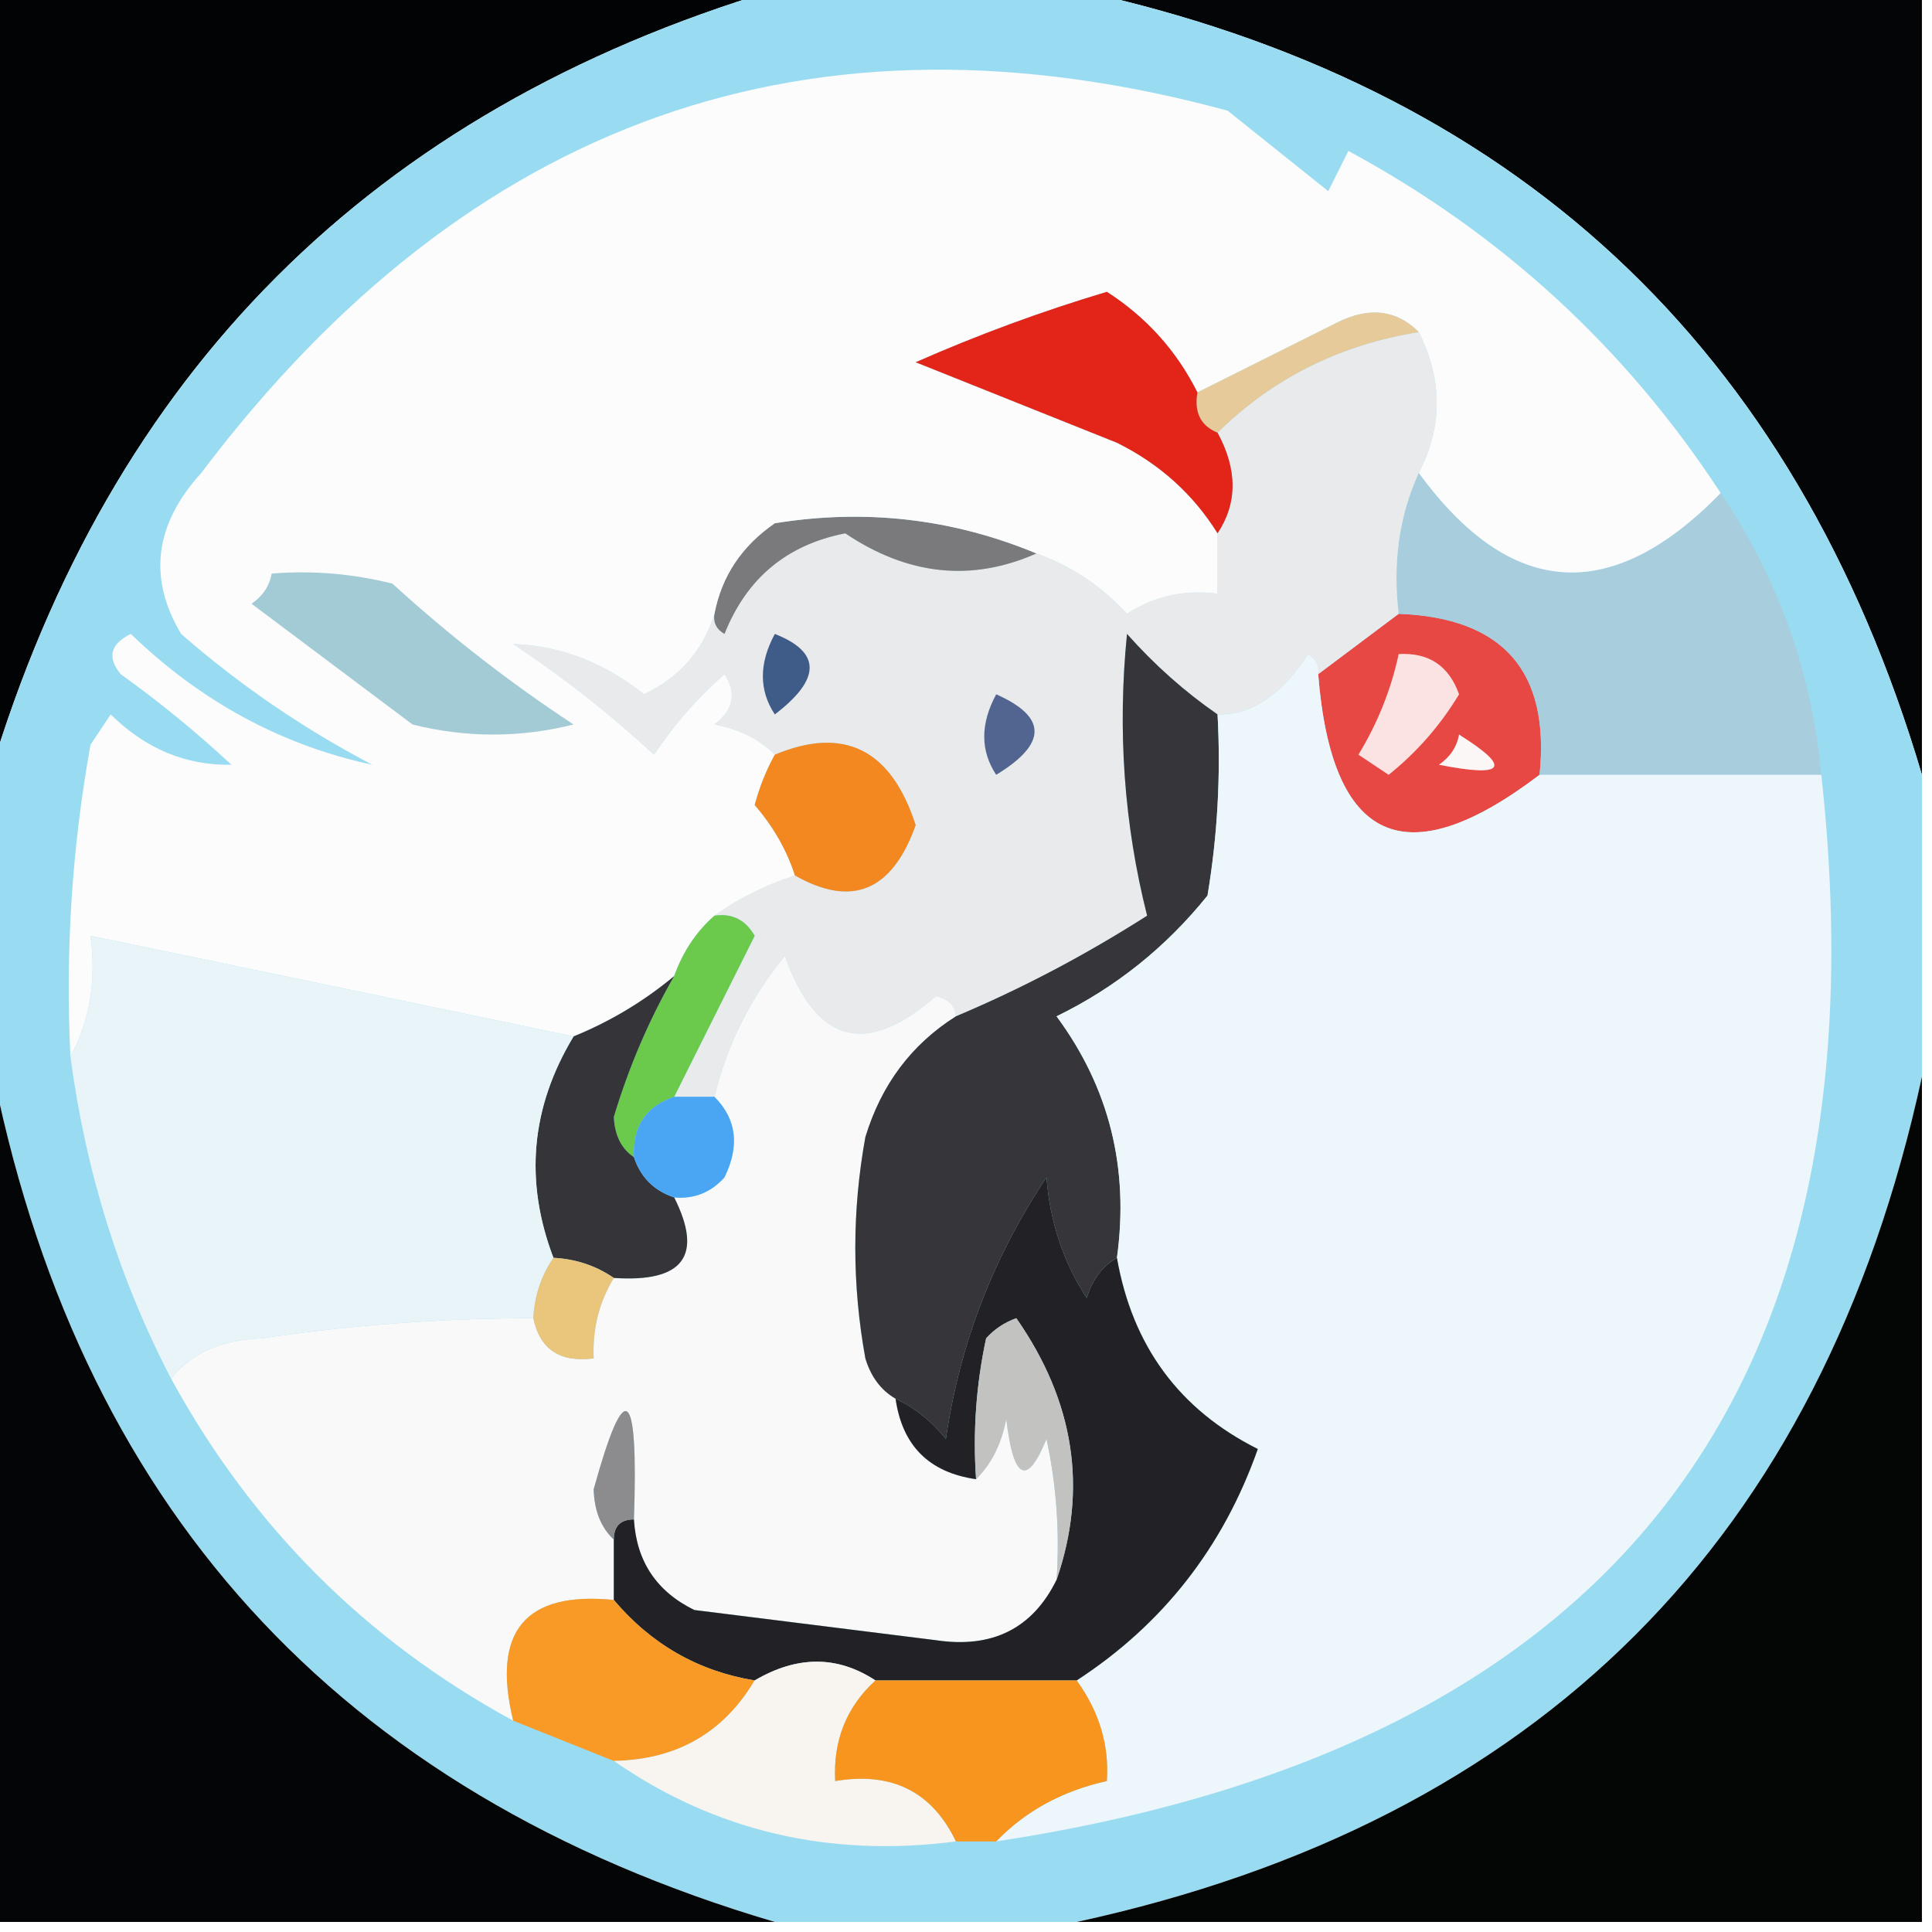 <?xml version="1.0" encoding="UTF-8"?>
<!DOCTYPE svg PUBLIC "-//W3C//DTD SVG 1.1//EN" "http://www.w3.org/Graphics/SVG/1.1/DTD/svg11.dtd">
<svg xmlns="http://www.w3.org/2000/svg" version="1.1" width="96px" height="96px" style="shape-rendering:geometricPrecision; text-rendering:geometricPrecision; image-rendering:optimizeQuality; fill-rule:evenodd; clip-rule:evenodd" xmlns:xlink="http://www.w3.org/1999/xlink">
<g><path style="opacity:1" fill="#020304" d="M -0.5,-0.5 C 12.5,-0.5 25.5,-0.5 38.5,-0.5C 18.5,5.5 5.5,18.5 -0.5,38.5C -0.5,25.5 -0.5,12.5 -0.5,-0.5 Z"/></g>
<g><path style="opacity:1" fill="#040506" d="M 53.5,-0.5 C 67.5,-0.5 81.5,-0.5 95.5,-0.5C 95.5,12.5 95.5,25.5 95.5,38.5C 89.176,17.174 75.176,4.174 53.5,-0.5 Z"/></g>
<g><path style="opacity:1" fill="#99dcf1" d="M 38.5,-0.5 C 43.5,-0.5 48.5,-0.5 53.5,-0.5C 75.176,4.174 89.176,17.174 95.5,38.5C 95.5,43.5 95.5,48.5 95.5,53.5C 90.5,76.5 76.5,90.5 53.5,95.5C 48.5,95.5 43.5,95.5 38.5,95.5C 16.746,89.081 3.746,74.748 -0.5,52.5C -0.5,47.833 -0.5,43.167 -0.5,38.5C 5.5,18.5 18.5,5.5 38.5,-0.5 Z"/></g>
<g><path style="opacity:1" fill="#e84844" d="M 69.5,30.5 C 74.697,30.695 77.03,33.362 76.5,38.5C 69.839,43.563 66.172,41.896 65.5,33.5C 66.833,32.5 68.167,31.5 69.5,30.5 Z"/></g>
<g><path style="opacity:1" fill="#fcf7f7" d="M 72.5,36.5 C 75.137,38.154 74.803,38.654 71.5,38C 72.056,37.617 72.389,37.117 72.5,36.5 Z"/></g>
<g><path style="opacity:1" fill="#a8cddd" d="M 70.5,23.5 C 75.063,29.743 80.063,30.076 85.5,24.5C 88.352,28.721 90.019,33.388 90.5,38.5C 85.833,38.5 81.167,38.5 76.5,38.5C 77.03,33.362 74.697,30.695 69.5,30.5C 69.198,27.941 69.532,25.607 70.5,23.5 Z"/></g>
<g><path style="opacity:1" fill="#fbe3e3" d="M 69.5,32.5 C 70.995,32.415 71.995,33.081 72.5,34.5C 71.561,36.053 70.394,37.387 69,38.5C 68.5,38.167 68,37.833 67.5,37.5C 68.457,35.925 69.123,34.258 69.5,32.5 Z"/></g>
<g><path style="opacity:1" fill="#e9eaeb" d="M 70.5,16.5 C 71.686,18.874 71.686,21.208 70.5,23.5C 69.532,25.607 69.198,27.941 69.5,30.5C 68.167,31.5 66.833,32.5 65.5,33.5C 65.565,33.062 65.399,32.728 65,32.5C 63.676,34.539 62.176,35.539 60.5,35.5C 58.871,34.375 57.371,33.041 56,31.5C 55.52,36.3 55.854,40.967 57,45.5C 53.919,47.465 50.753,49.131 47.5,50.5C 47.44,49.957 47.107,49.624 46.5,49.5C 43.052,52.53 40.552,51.863 39,47.5C 37.295,49.577 36.128,51.91 35.5,54.5C 34.833,54.5 34.167,54.5 33.5,54.5C 34.82,51.86 36.153,49.193 37.5,46.5C 37.043,45.703 36.376,45.369 35.5,45.5C 36.672,44.655 38.005,43.989 39.5,43.5C 42.332,45.111 44.332,44.278 45.5,41C 44.28,37.232 41.947,36.065 38.5,37.5C 37.737,36.732 36.737,36.232 35.5,36C 36.451,35.282 36.617,34.449 36,33.5C 34.647,34.685 33.48,36.019 32.5,37.5C 30.31,35.476 27.977,33.643 25.5,32C 27.862,32.089 30.028,32.922 32,34.5C 33.771,33.653 34.937,32.319 35.5,30.5C 35.435,30.938 35.601,31.272 36,31.5C 37.097,28.735 39.097,27.069 42,26.5C 45.11,28.592 48.277,28.925 51.5,27.5C 53.229,28.117 54.729,29.117 56,30.5C 57.356,29.62 58.856,29.287 60.5,29.5C 60.5,28.5 60.5,27.5 60.5,26.5C 61.494,25.001 61.494,23.334 60.5,21.5C 63.235,18.799 66.569,17.132 70.5,16.5 Z"/></g>
<g><path style="opacity:1" fill="#526590" d="M 49.5,34.5 C 52.041,35.623 52.041,36.956 49.5,38.5C 48.708,37.3 48.708,35.967 49.5,34.5 Z"/></g>
<g><path style="opacity:1" fill="#3f5b87" d="M 38.5,31.5 C 40.807,32.405 40.807,33.738 38.5,35.5C 37.708,34.3 37.708,32.967 38.5,31.5 Z"/></g>
<g><path style="opacity:1" fill="#7a797c" d="M 51.5,27.5 C 48.277,28.925 45.11,28.592 42,26.5C 39.097,27.069 37.097,28.735 36,31.5C 35.601,31.272 35.435,30.938 35.5,30.5C 35.859,28.629 36.859,27.129 38.5,26C 43.001,25.271 47.335,25.771 51.5,27.5 Z"/></g>
<g><path style="opacity:1" fill="#fcfcfc" d="M 85.5,24.5 C 80.063,30.076 75.063,29.743 70.5,23.5C 71.686,21.208 71.686,18.874 70.5,16.5C 69.399,15.402 68.066,15.235 66.5,16C 64.14,17.18 61.807,18.347 59.5,19.5C 58.462,17.428 56.962,15.761 55,14.5C 51.756,15.47 48.59,16.637 45.5,18C 48.833,19.333 52.167,20.667 55.5,22C 57.617,23.049 59.284,24.549 60.5,26.5C 60.5,27.5 60.5,28.5 60.5,29.5C 58.856,29.287 57.356,29.62 56,30.5C 54.729,29.117 53.229,28.117 51.5,27.5C 47.335,25.771 43.001,25.271 38.5,26C 36.859,27.129 35.859,28.629 35.5,30.5C 34.937,32.319 33.771,33.653 32,34.5C 30.028,32.922 27.862,32.089 25.5,32C 27.977,33.643 30.31,35.476 32.5,37.5C 33.48,36.019 34.647,34.685 36,33.5C 36.617,34.449 36.451,35.282 35.5,36C 36.737,36.232 37.737,36.732 38.5,37.5C 38.077,38.265 37.743,39.098 37.5,40C 38.429,41.077 39.096,42.244 39.5,43.5C 38.005,43.989 36.672,44.655 35.5,45.5C 34.599,46.291 33.932,47.291 33.5,48.5C 31.999,49.752 30.332,50.752 28.5,51.5C 20.485,49.821 12.485,48.154 4.5,46.5C 4.795,48.735 4.461,50.735 3.5,52.5C 3.242,47.282 3.575,42.116 4.5,37C 4.833,36.5 5.167,36 5.5,35.5C 7.24,37.211 9.24,38.044 11.5,38C 9.759,36.38 7.925,34.88 6,33.5C 5.312,32.668 5.479,32.002 6.5,31.5C 9.984,34.862 13.984,37.029 18.5,38C 15.073,36.204 11.906,34.037 9,31.5C 7.346,28.725 7.679,26.058 10,23.5C 23.314,5.882 40.314,-0.118 61,5.5C 62.674,6.835 64.341,8.169 66,9.5C 66.333,8.833 66.667,8.167 67,7.5C 74.615,11.616 80.782,17.283 85.5,24.5 Z"/></g>
<g><path style="opacity:1" fill="#a3cbd6" d="M 13.5,28.5 C 15.527,28.338 17.527,28.505 19.5,29C 22.319,31.575 25.319,33.908 28.5,36C 25.833,36.667 23.167,36.667 20.5,36C 17.833,34 15.167,32 12.5,30C 13.056,29.617 13.389,29.117 13.5,28.5 Z"/></g>
<g><path style="opacity:1" fill="#e6ca9a" d="M 70.5,16.5 C 66.569,17.132 63.235,18.799 60.5,21.5C 59.662,21.158 59.328,20.492 59.5,19.5C 61.807,18.347 64.14,17.18 66.5,16C 68.066,15.235 69.399,15.402 70.5,16.5 Z"/></g>
<g><path style="opacity:1" fill="#e22518" d="M 59.5,19.5 C 59.328,20.492 59.662,21.158 60.5,21.5C 61.494,23.334 61.494,25.001 60.5,26.5C 59.284,24.549 57.617,23.049 55.5,22C 52.167,20.667 48.833,19.333 45.5,18C 48.59,16.637 51.756,15.47 55,14.5C 56.962,15.761 58.462,17.428 59.5,19.5 Z"/></g>
<g><path style="opacity:1" fill="#f38720" d="M 39.5,43.5 C 39.096,42.244 38.429,41.077 37.5,40C 37.743,39.098 38.077,38.265 38.5,37.5C 41.947,36.065 44.28,37.232 45.5,41C 44.332,44.278 42.332,45.111 39.5,43.5 Z"/></g>
<g><path style="opacity:1" fill="#6bc94b" d="M 35.5,45.5 C 36.376,45.369 37.043,45.703 37.5,46.5C 36.153,49.193 34.82,51.86 33.5,54.5C 32.094,54.973 31.427,55.973 31.5,57.5C 30.876,57.083 30.543,56.416 30.5,55.5C 31.252,53.004 32.252,50.67 33.5,48.5C 33.932,47.291 34.599,46.291 35.5,45.5 Z"/></g>
<g><path style="opacity:1" fill="#f9f9f9" d="M 47.5,50.5 C 45.292,51.894 43.792,53.894 43,56.5C 42.333,60.167 42.333,63.833 43,67.5C 43.278,68.416 43.778,69.082 44.5,69.5C 44.833,71.833 46.167,73.167 48.5,73.5C 49.268,72.737 49.768,71.737 50,70.5C 50.359,73.544 51.026,73.878 52,71.5C 52.497,73.81 52.663,76.143 52.5,78.5C 51.308,80.922 49.308,81.922 46.5,81.5C 42.5,81 38.5,80.5 34.5,80C 32.624,79.082 31.624,77.582 31.5,75.5C 31.725,68.864 31.058,68.364 29.5,74C 29.528,75.07 29.861,75.903 30.5,76.5C 30.5,77.5 30.5,78.5 30.5,79.5C 26.092,79.062 24.425,81.062 25.5,85.5C 18.188,81.521 12.521,75.855 8.5,68.5C 9.514,67.235 11.014,66.569 13,66.5C 17.479,65.836 21.979,65.502 26.5,65.5C 26.821,67.048 27.821,67.715 29.5,67.5C 29.433,66.041 29.766,64.708 30.5,63.5C 33.954,63.733 34.954,62.4 33.5,59.5C 34.496,59.586 35.329,59.252 36,58.5C 36.765,56.934 36.598,55.601 35.5,54.5C 36.128,51.91 37.295,49.577 39,47.5C 40.552,51.863 43.052,52.53 46.5,49.5C 47.107,49.624 47.44,49.957 47.5,50.5 Z"/></g>
<g><path style="opacity:1" fill="#35353a" d="M 60.5,35.5 C 60.665,38.518 60.498,41.518 60,44.5C 57.933,47.07 55.433,49.07 52.5,50.5C 55.115,54.04 56.115,58.04 55.5,62.5C 54.778,62.917 54.278,63.584 54,64.5C 52.837,62.715 52.17,60.715 52,58.5C 49.35,62.474 47.683,66.807 47,71.5C 46.292,70.62 45.458,69.953 44.5,69.5C 43.778,69.082 43.278,68.416 43,67.5C 42.333,63.833 42.333,60.167 43,56.5C 43.792,53.894 45.292,51.894 47.5,50.5C 50.753,49.131 53.919,47.465 57,45.5C 55.854,40.967 55.52,36.3 56,31.5C 57.371,33.041 58.871,34.375 60.5,35.5 Z"/></g>
<g><path style="opacity:1" fill="#353438" d="M 33.5,48.5 C 32.252,50.67 31.252,53.004 30.5,55.5C 30.543,56.416 30.876,57.083 31.5,57.5C 31.833,58.5 32.5,59.167 33.5,59.5C 34.954,62.4 33.954,63.733 30.5,63.5C 29.609,62.89 28.609,62.557 27.5,62.5C 26.045,58.681 26.378,55.015 28.5,51.5C 30.332,50.752 31.999,49.752 33.5,48.5 Z"/></g>
<g><path style="opacity:1" fill="#4aa5f2" d="M 33.5,54.5 C 34.167,54.5 34.833,54.5 35.5,54.5C 36.598,55.601 36.765,56.934 36,58.5C 35.329,59.252 34.496,59.586 33.5,59.5C 32.5,59.167 31.833,58.5 31.5,57.5C 31.427,55.973 32.094,54.973 33.5,54.5 Z"/></g>
<g><path style="opacity:1" fill="#040506" d="M -0.5,52.5 C 3.746,74.748 16.746,89.081 38.5,95.5C 25.5,95.5 12.5,95.5 -0.5,95.5C -0.5,81.167 -0.5,66.833 -0.5,52.5 Z"/></g>
<g><path style="opacity:1" fill="#ecf6fb" d="M 65.5,33.5 C 66.172,41.896 69.839,43.563 76.5,38.5C 81.167,38.5 85.833,38.5 90.5,38.5C 93.863,69.155 80.197,86.822 49.5,91.5C 50.958,89.989 52.791,88.989 55,88.5C 55.122,86.718 54.622,85.052 53.5,83.5C 57.778,80.716 60.778,76.883 62.5,72C 58.599,70.047 56.265,66.88 55.5,62.5C 56.115,58.04 55.115,54.04 52.5,50.5C 55.433,49.07 57.933,47.07 60,44.5C 60.498,41.518 60.665,38.518 60.5,35.5C 62.176,35.539 63.676,34.539 65,32.5C 65.399,32.728 65.565,33.062 65.5,33.5 Z"/></g>
<g><path style="opacity:1" fill="#040606" d="M 95.5,53.5 C 95.5,67.5 95.5,81.5 95.5,95.5C 81.5,95.5 67.5,95.5 53.5,95.5C 76.5,90.5 90.5,76.5 95.5,53.5 Z"/></g>
<g><path style="opacity:1" fill="#e9f4f8" d="M 28.5,51.5 C 26.378,55.015 26.045,58.681 27.5,62.5C 26.89,63.391 26.557,64.391 26.5,65.5C 21.979,65.502 17.479,65.836 13,66.5C 11.014,66.569 9.514,67.235 8.5,68.5C 5.924,63.552 4.257,58.219 3.5,52.5C 4.461,50.735 4.795,48.735 4.5,46.5C 12.485,48.154 20.485,49.821 28.5,51.5 Z"/></g>
<g><path style="opacity:1" fill="#222226" d="M 55.5,62.5 C 56.265,66.88 58.599,70.047 62.5,72C 60.778,76.883 57.778,80.716 53.5,83.5C 50.167,83.5 46.833,83.5 43.5,83.5C 41.611,82.258 39.611,82.258 37.5,83.5C 34.697,83.039 32.363,81.705 30.5,79.5C 30.5,78.5 30.5,77.5 30.5,76.5C 30.5,75.833 30.833,75.5 31.5,75.5C 31.624,77.582 32.624,79.082 34.5,80C 38.5,80.5 42.5,81 46.5,81.5C 49.308,81.922 51.308,80.922 52.5,78.5C 54.057,73.979 53.39,69.646 50.5,65.5C 49.914,65.709 49.414,66.043 49,66.5C 48.503,68.81 48.337,71.143 48.5,73.5C 46.167,73.167 44.833,71.833 44.5,69.5C 45.458,69.953 46.292,70.62 47,71.5C 47.683,66.807 49.35,62.474 52,58.5C 52.17,60.715 52.837,62.715 54,64.5C 54.278,63.584 54.778,62.917 55.5,62.5 Z"/></g>
<g><path style="opacity:1" fill="#eac57c" d="M 27.5,62.5 C 28.609,62.557 29.609,62.89 30.5,63.5C 29.766,64.708 29.433,66.041 29.5,67.5C 27.821,67.715 26.821,67.048 26.5,65.5C 26.557,64.391 26.89,63.391 27.5,62.5 Z"/></g>
<g><path style="opacity:1" fill="#c2c2c1" d="M 52.5,78.5 C 52.663,76.143 52.497,73.81 52,71.5C 51.026,73.878 50.359,73.544 50,70.5C 49.768,71.737 49.268,72.737 48.5,73.5C 48.337,71.143 48.503,68.81 49,66.5C 49.414,66.043 49.914,65.709 50.5,65.5C 53.39,69.646 54.057,73.979 52.5,78.5 Z"/></g>
<g><path style="opacity:1" fill="#8c8c8e" d="M 31.5,75.5 C 30.833,75.5 30.5,75.833 30.5,76.5C 29.861,75.903 29.528,75.07 29.5,74C 31.058,68.364 31.725,68.864 31.5,75.5 Z"/></g>
<g><path style="opacity:1" fill="#f89a25" d="M 30.5,79.5 C 32.363,81.705 34.697,83.039 37.5,83.5C 35.948,86.112 33.614,87.445 30.5,87.5C 28.833,86.833 27.167,86.167 25.5,85.5C 24.425,81.062 26.092,79.062 30.5,79.5 Z"/></g>
<g><path style="opacity:1" fill="#f8f4f0" d="M 43.5,83.5 C 42.058,84.82 41.392,86.486 41.5,88.5C 44.313,88.025 46.313,89.025 47.5,91.5C 41.2,92.319 35.533,90.985 30.5,87.5C 33.614,87.445 35.948,86.112 37.5,83.5C 39.611,82.258 41.611,82.258 43.5,83.5 Z"/></g>
<g><path style="opacity:1" fill="#f8951f" d="M 43.5,83.5 C 46.833,83.5 50.167,83.5 53.5,83.5C 54.622,85.052 55.122,86.718 55,88.5C 52.791,88.989 50.958,89.989 49.5,91.5C 48.833,91.5 48.167,91.5 47.5,91.5C 46.313,89.025 44.313,88.025 41.5,88.5C 41.392,86.486 42.058,84.82 43.5,83.5 Z"/></g>
</svg>
